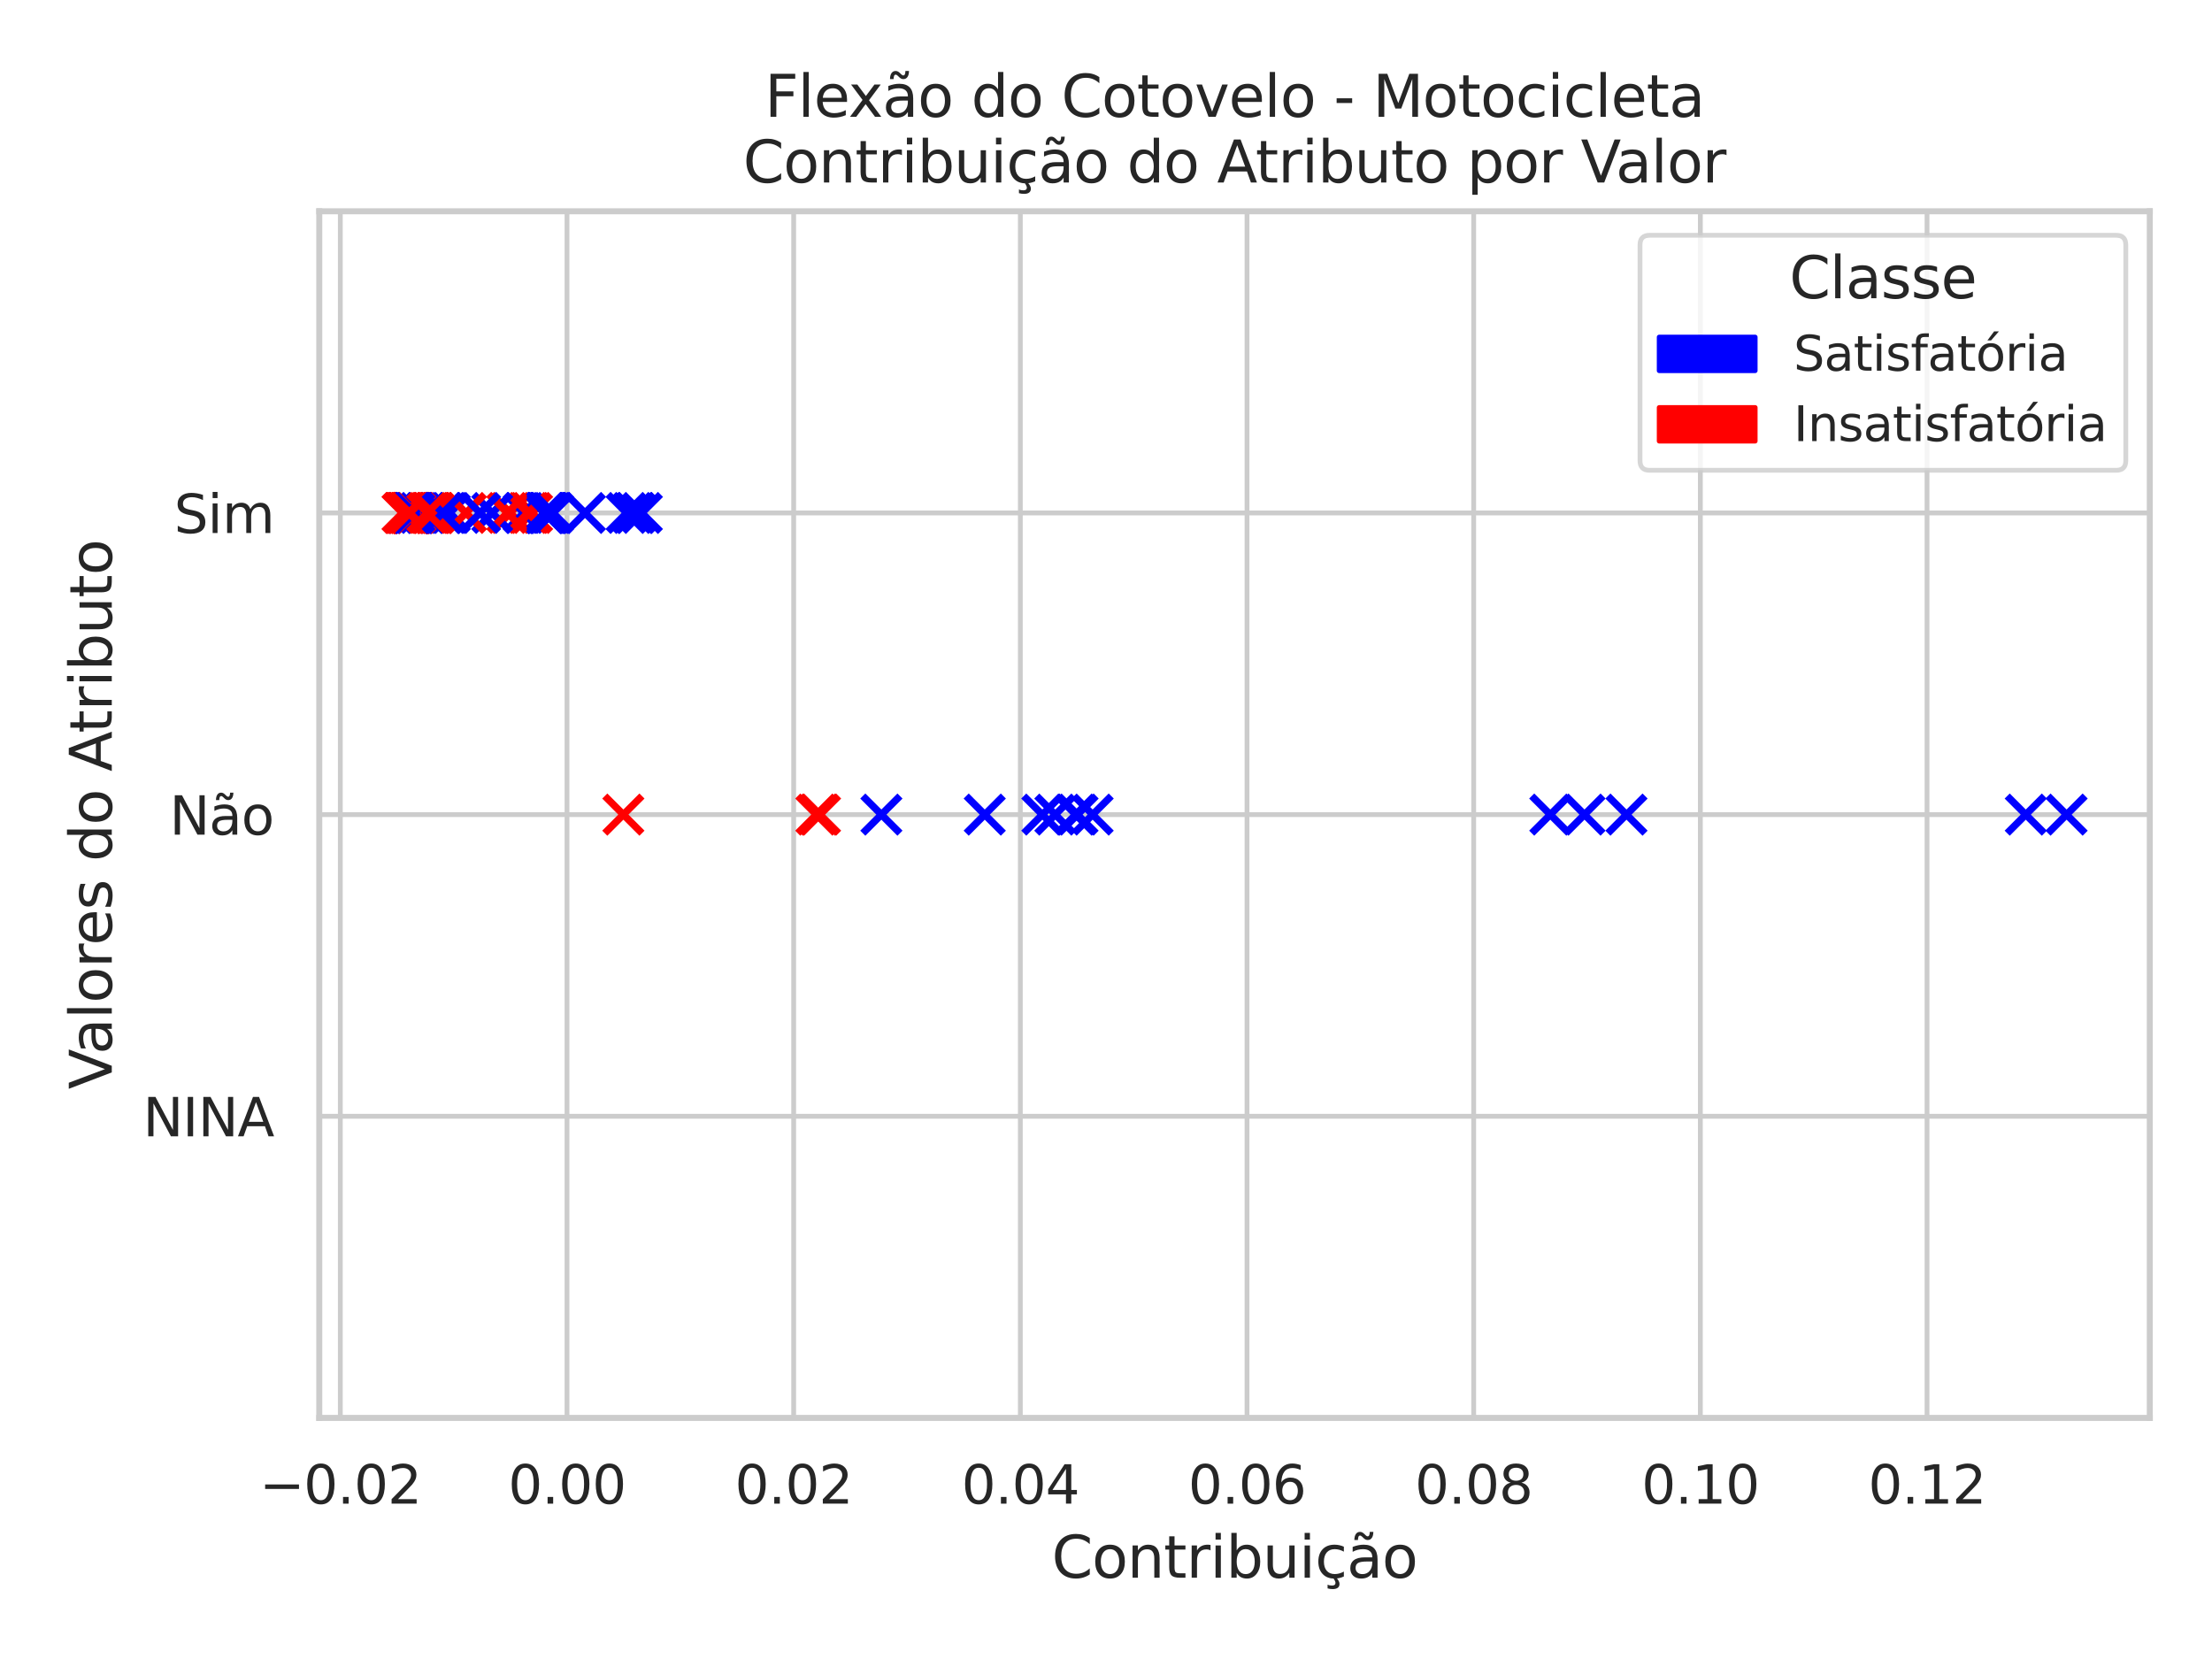 <?xml version="1.0" encoding="utf-8" standalone="no"?>
<!DOCTYPE svg PUBLIC "-//W3C//DTD SVG 1.1//EN"
  "http://www.w3.org/Graphics/SVG/1.1/DTD/svg11.dtd">
<svg xmlns:xlink="http://www.w3.org/1999/xlink" width="460.8pt" height="345.6pt" viewBox="0 0 460.8 345.6" xmlns="http://www.w3.org/2000/svg" version="1.1">
 <defs>
  <style type="text/css">*{stroke-linejoin: round; stroke-linecap: butt}</style>
 </defs>
 <g id="figure_1">
  <g id="patch_1">
   <path d="M 0 345.6 
L 460.8 345.6 
L 460.8 0 
L 0 0 
z
" style="fill: #ffffff"/>
  </g>
  <g id="axes_1">
   <g id="patch_2">
    <path d="M 66.51 295.38 
L 447.84 295.38 
L 447.84 44.016 
L 66.51 44.016 
z
" style="fill: #ffffff"/>
   </g>
   <g id="matplotlib.axis_1">
    <g id="xtick_1">
     <g id="line2d_1">
      <path d="M 70.896 295.38 
L 70.896 44.016 
" clip-path="url(#paa9debf008)" style="fill: none; stroke: #cccccc; stroke-linecap: round"/>
     </g>
     <g id="text_1">
      <!-- −0.02 -->
      <g style="fill: #262626" transform="translate(54.041 313.238)scale(0.11 -0.11)">
       <defs>
        <path id="DejaVuSans-2212" d="M 678 2272 
L 4684 2272 
L 4684 1741 
L 678 1741 
L 678 2272 
z
" transform="scale(0.016)"/>
        <path id="DejaVuSans-30" d="M 2034 4250 
Q 1547 4250 1301 3770 
Q 1056 3291 1056 2328 
Q 1056 1369 1301 889 
Q 1547 409 2034 409 
Q 2525 409 2770 889 
Q 3016 1369 3016 2328 
Q 3016 3291 2770 3770 
Q 2525 4250 2034 4250 
z
M 2034 4750 
Q 2819 4750 3233 4129 
Q 3647 3509 3647 2328 
Q 3647 1150 3233 529 
Q 2819 -91 2034 -91 
Q 1250 -91 836 529 
Q 422 1150 422 2328 
Q 422 3509 836 4129 
Q 1250 4750 2034 4750 
z
" transform="scale(0.016)"/>
        <path id="DejaVuSans-2e" d="M 684 794 
L 1344 794 
L 1344 0 
L 684 0 
L 684 794 
z
" transform="scale(0.016)"/>
        <path id="DejaVuSans-32" d="M 1228 531 
L 3431 531 
L 3431 0 
L 469 0 
L 469 531 
Q 828 903 1448 1529 
Q 2069 2156 2228 2338 
Q 2531 2678 2651 2914 
Q 2772 3150 2772 3378 
Q 2772 3750 2511 3984 
Q 2250 4219 1831 4219 
Q 1534 4219 1204 4116 
Q 875 4013 500 3803 
L 500 4441 
Q 881 4594 1212 4672 
Q 1544 4750 1819 4750 
Q 2544 4750 2975 4387 
Q 3406 4025 3406 3419 
Q 3406 3131 3298 2873 
Q 3191 2616 2906 2266 
Q 2828 2175 2409 1742 
Q 1991 1309 1228 531 
z
" transform="scale(0.016)"/>
       </defs>
       <use xlink:href="#DejaVuSans-2212"/>
       <use xlink:href="#DejaVuSans-30" x="83.789"/>
       <use xlink:href="#DejaVuSans-2e" x="147.412"/>
       <use xlink:href="#DejaVuSans-30" x="179.199"/>
       <use xlink:href="#DejaVuSans-32" x="242.822"/>
      </g>
     </g>
    </g>
    <g id="xtick_2">
     <g id="line2d_2">
      <path d="M 118.116 295.38 
L 118.116 44.016 
" clip-path="url(#paa9debf008)" style="fill: none; stroke: #cccccc; stroke-linecap: round"/>
     </g>
     <g id="text_2">
      <!-- 0.00 -->
      <g style="fill: #262626" transform="translate(105.87 313.238)scale(0.11 -0.11)">
       <use xlink:href="#DejaVuSans-30"/>
       <use xlink:href="#DejaVuSans-2e" x="63.623"/>
       <use xlink:href="#DejaVuSans-30" x="95.41"/>
       <use xlink:href="#DejaVuSans-30" x="159.033"/>
      </g>
     </g>
    </g>
    <g id="xtick_3">
     <g id="line2d_3">
      <path d="M 165.335 295.38 
L 165.335 44.016 
" clip-path="url(#paa9debf008)" style="fill: none; stroke: #cccccc; stroke-linecap: round"/>
     </g>
     <g id="text_3">
      <!-- 0.02 -->
      <g style="fill: #262626" transform="translate(153.089 313.238)scale(0.11 -0.11)">
       <use xlink:href="#DejaVuSans-30"/>
       <use xlink:href="#DejaVuSans-2e" x="63.623"/>
       <use xlink:href="#DejaVuSans-30" x="95.41"/>
       <use xlink:href="#DejaVuSans-32" x="159.033"/>
      </g>
     </g>
    </g>
    <g id="xtick_4">
     <g id="line2d_4">
      <path d="M 212.555 295.38 
L 212.555 44.016 
" clip-path="url(#paa9debf008)" style="fill: none; stroke: #cccccc; stroke-linecap: round"/>
     </g>
     <g id="text_4">
      <!-- 0.04 -->
      <g style="fill: #262626" transform="translate(200.309 313.238)scale(0.11 -0.11)">
       <defs>
        <path id="DejaVuSans-34" d="M 2419 4116 
L 825 1625 
L 2419 1625 
L 2419 4116 
z
M 2253 4666 
L 3047 4666 
L 3047 1625 
L 3713 1625 
L 3713 1100 
L 3047 1100 
L 3047 0 
L 2419 0 
L 2419 1100 
L 313 1100 
L 313 1709 
L 2253 4666 
z
" transform="scale(0.016)"/>
       </defs>
       <use xlink:href="#DejaVuSans-30"/>
       <use xlink:href="#DejaVuSans-2e" x="63.623"/>
       <use xlink:href="#DejaVuSans-30" x="95.41"/>
       <use xlink:href="#DejaVuSans-34" x="159.033"/>
      </g>
     </g>
    </g>
    <g id="xtick_5">
     <g id="line2d_5">
      <path d="M 259.775 295.38 
L 259.775 44.016 
" clip-path="url(#paa9debf008)" style="fill: none; stroke: #cccccc; stroke-linecap: round"/>
     </g>
     <g id="text_5">
      <!-- 0.06 -->
      <g style="fill: #262626" transform="translate(247.529 313.238)scale(0.11 -0.11)">
       <defs>
        <path id="DejaVuSans-36" d="M 2113 2584 
Q 1688 2584 1439 2293 
Q 1191 2003 1191 1497 
Q 1191 994 1439 701 
Q 1688 409 2113 409 
Q 2538 409 2786 701 
Q 3034 994 3034 1497 
Q 3034 2003 2786 2293 
Q 2538 2584 2113 2584 
z
M 3366 4563 
L 3366 3988 
Q 3128 4100 2886 4159 
Q 2644 4219 2406 4219 
Q 1781 4219 1451 3797 
Q 1122 3375 1075 2522 
Q 1259 2794 1537 2939 
Q 1816 3084 2150 3084 
Q 2853 3084 3261 2657 
Q 3669 2231 3669 1497 
Q 3669 778 3244 343 
Q 2819 -91 2113 -91 
Q 1303 -91 875 529 
Q 447 1150 447 2328 
Q 447 3434 972 4092 
Q 1497 4750 2381 4750 
Q 2619 4750 2861 4703 
Q 3103 4656 3366 4563 
z
" transform="scale(0.016)"/>
       </defs>
       <use xlink:href="#DejaVuSans-30"/>
       <use xlink:href="#DejaVuSans-2e" x="63.623"/>
       <use xlink:href="#DejaVuSans-30" x="95.41"/>
       <use xlink:href="#DejaVuSans-36" x="159.033"/>
      </g>
     </g>
    </g>
    <g id="xtick_6">
     <g id="line2d_6">
      <path d="M 306.995 295.38 
L 306.995 44.016 
" clip-path="url(#paa9debf008)" style="fill: none; stroke: #cccccc; stroke-linecap: round"/>
     </g>
     <g id="text_6">
      <!-- 0.08 -->
      <g style="fill: #262626" transform="translate(294.749 313.238)scale(0.11 -0.11)">
       <defs>
        <path id="DejaVuSans-38" d="M 2034 2216 
Q 1584 2216 1326 1975 
Q 1069 1734 1069 1313 
Q 1069 891 1326 650 
Q 1584 409 2034 409 
Q 2484 409 2743 651 
Q 3003 894 3003 1313 
Q 3003 1734 2745 1975 
Q 2488 2216 2034 2216 
z
M 1403 2484 
Q 997 2584 770 2862 
Q 544 3141 544 3541 
Q 544 4100 942 4425 
Q 1341 4750 2034 4750 
Q 2731 4750 3128 4425 
Q 3525 4100 3525 3541 
Q 3525 3141 3298 2862 
Q 3072 2584 2669 2484 
Q 3125 2378 3379 2068 
Q 3634 1759 3634 1313 
Q 3634 634 3220 271 
Q 2806 -91 2034 -91 
Q 1263 -91 848 271 
Q 434 634 434 1313 
Q 434 1759 690 2068 
Q 947 2378 1403 2484 
z
M 1172 3481 
Q 1172 3119 1398 2916 
Q 1625 2713 2034 2713 
Q 2441 2713 2670 2916 
Q 2900 3119 2900 3481 
Q 2900 3844 2670 4047 
Q 2441 4250 2034 4250 
Q 1625 4250 1398 4047 
Q 1172 3844 1172 3481 
z
" transform="scale(0.016)"/>
       </defs>
       <use xlink:href="#DejaVuSans-30"/>
       <use xlink:href="#DejaVuSans-2e" x="63.623"/>
       <use xlink:href="#DejaVuSans-30" x="95.41"/>
       <use xlink:href="#DejaVuSans-38" x="159.033"/>
      </g>
     </g>
    </g>
    <g id="xtick_7">
     <g id="line2d_7">
      <path d="M 354.215 295.38 
L 354.215 44.016 
" clip-path="url(#paa9debf008)" style="fill: none; stroke: #cccccc; stroke-linecap: round"/>
     </g>
     <g id="text_7">
      <!-- 0.10 -->
      <g style="fill: #262626" transform="translate(341.969 313.238)scale(0.11 -0.11)">
       <defs>
        <path id="DejaVuSans-31" d="M 794 531 
L 1825 531 
L 1825 4091 
L 703 3866 
L 703 4441 
L 1819 4666 
L 2450 4666 
L 2450 531 
L 3481 531 
L 3481 0 
L 794 0 
L 794 531 
z
" transform="scale(0.016)"/>
       </defs>
       <use xlink:href="#DejaVuSans-30"/>
       <use xlink:href="#DejaVuSans-2e" x="63.623"/>
       <use xlink:href="#DejaVuSans-31" x="95.41"/>
       <use xlink:href="#DejaVuSans-30" x="159.033"/>
      </g>
     </g>
    </g>
    <g id="xtick_8">
     <g id="line2d_8">
      <path d="M 401.434 295.38 
L 401.434 44.016 
" clip-path="url(#paa9debf008)" style="fill: none; stroke: #cccccc; stroke-linecap: round"/>
     </g>
     <g id="text_8">
      <!-- 0.12 -->
      <g style="fill: #262626" transform="translate(389.188 313.238)scale(0.11 -0.11)">
       <use xlink:href="#DejaVuSans-30"/>
       <use xlink:href="#DejaVuSans-2e" x="63.623"/>
       <use xlink:href="#DejaVuSans-31" x="95.41"/>
       <use xlink:href="#DejaVuSans-32" x="159.033"/>
      </g>
     </g>
    </g>
    <g id="text_9">
     <!-- Contribuição -->
     <g style="fill: #262626" transform="translate(219.1 328.667)scale(0.12 -0.12)">
      <defs>
       <path id="DejaVuSans-43" d="M 4122 4306 
L 4122 3641 
Q 3803 3938 3442 4084 
Q 3081 4231 2675 4231 
Q 1875 4231 1450 3742 
Q 1025 3253 1025 2328 
Q 1025 1406 1450 917 
Q 1875 428 2675 428 
Q 3081 428 3442 575 
Q 3803 722 4122 1019 
L 4122 359 
Q 3791 134 3420 21 
Q 3050 -91 2638 -91 
Q 1578 -91 968 557 
Q 359 1206 359 2328 
Q 359 3453 968 4101 
Q 1578 4750 2638 4750 
Q 3056 4750 3426 4639 
Q 3797 4528 4122 4306 
z
" transform="scale(0.016)"/>
       <path id="DejaVuSans-6f" d="M 1959 3097 
Q 1497 3097 1228 2736 
Q 959 2375 959 1747 
Q 959 1119 1226 758 
Q 1494 397 1959 397 
Q 2419 397 2687 759 
Q 2956 1122 2956 1747 
Q 2956 2369 2687 2733 
Q 2419 3097 1959 3097 
z
M 1959 3584 
Q 2709 3584 3137 3096 
Q 3566 2609 3566 1747 
Q 3566 888 3137 398 
Q 2709 -91 1959 -91 
Q 1206 -91 779 398 
Q 353 888 353 1747 
Q 353 2609 779 3096 
Q 1206 3584 1959 3584 
z
" transform="scale(0.016)"/>
       <path id="DejaVuSans-6e" d="M 3513 2113 
L 3513 0 
L 2938 0 
L 2938 2094 
Q 2938 2591 2744 2837 
Q 2550 3084 2163 3084 
Q 1697 3084 1428 2787 
Q 1159 2491 1159 1978 
L 1159 0 
L 581 0 
L 581 3500 
L 1159 3500 
L 1159 2956 
Q 1366 3272 1645 3428 
Q 1925 3584 2291 3584 
Q 2894 3584 3203 3211 
Q 3513 2838 3513 2113 
z
" transform="scale(0.016)"/>
       <path id="DejaVuSans-74" d="M 1172 4494 
L 1172 3500 
L 2356 3500 
L 2356 3053 
L 1172 3053 
L 1172 1153 
Q 1172 725 1289 603 
Q 1406 481 1766 481 
L 2356 481 
L 2356 0 
L 1766 0 
Q 1100 0 847 248 
Q 594 497 594 1153 
L 594 3053 
L 172 3053 
L 172 3500 
L 594 3500 
L 594 4494 
L 1172 4494 
z
" transform="scale(0.016)"/>
       <path id="DejaVuSans-72" d="M 2631 2963 
Q 2534 3019 2420 3045 
Q 2306 3072 2169 3072 
Q 1681 3072 1420 2755 
Q 1159 2438 1159 1844 
L 1159 0 
L 581 0 
L 581 3500 
L 1159 3500 
L 1159 2956 
Q 1341 3275 1631 3429 
Q 1922 3584 2338 3584 
Q 2397 3584 2469 3576 
Q 2541 3569 2628 3553 
L 2631 2963 
z
" transform="scale(0.016)"/>
       <path id="DejaVuSans-69" d="M 603 3500 
L 1178 3500 
L 1178 0 
L 603 0 
L 603 3500 
z
M 603 4863 
L 1178 4863 
L 1178 4134 
L 603 4134 
L 603 4863 
z
" transform="scale(0.016)"/>
       <path id="DejaVuSans-62" d="M 3116 1747 
Q 3116 2381 2855 2742 
Q 2594 3103 2138 3103 
Q 1681 3103 1420 2742 
Q 1159 2381 1159 1747 
Q 1159 1113 1420 752 
Q 1681 391 2138 391 
Q 2594 391 2855 752 
Q 3116 1113 3116 1747 
z
M 1159 2969 
Q 1341 3281 1617 3432 
Q 1894 3584 2278 3584 
Q 2916 3584 3314 3078 
Q 3713 2572 3713 1747 
Q 3713 922 3314 415 
Q 2916 -91 2278 -91 
Q 1894 -91 1617 61 
Q 1341 213 1159 525 
L 1159 0 
L 581 0 
L 581 4863 
L 1159 4863 
L 1159 2969 
z
" transform="scale(0.016)"/>
       <path id="DejaVuSans-75" d="M 544 1381 
L 544 3500 
L 1119 3500 
L 1119 1403 
Q 1119 906 1312 657 
Q 1506 409 1894 409 
Q 2359 409 2629 706 
Q 2900 1003 2900 1516 
L 2900 3500 
L 3475 3500 
L 3475 0 
L 2900 0 
L 2900 538 
Q 2691 219 2414 64 
Q 2138 -91 1772 -91 
Q 1169 -91 856 284 
Q 544 659 544 1381 
z
M 1991 3584 
L 1991 3584 
z
" transform="scale(0.016)"/>
       <path id="DejaVuSans-e7" d="M 3122 3366 
L 3122 2828 
Q 2878 2963 2633 3030 
Q 2388 3097 2138 3097 
Q 1578 3097 1268 2742 
Q 959 2388 959 1747 
Q 959 1106 1268 751 
Q 1578 397 2138 397 
Q 2388 397 2633 464 
Q 2878 531 3122 666 
L 3122 134 
Q 2881 22 2623 -34 
Q 2366 -91 2075 -91 
Q 1284 -91 818 406 
Q 353 903 353 1747 
Q 353 2603 823 3093 
Q 1294 3584 2113 3584 
Q 2378 3584 2631 3529 
Q 2884 3475 3122 3366 
z
M 2311 0 
Q 2482 -194 2566 -358 
Q 2651 -522 2651 -672 
Q 2651 -950 2463 -1092 
Q 2276 -1234 1907 -1234 
Q 1764 -1234 1628 -1215 
Q 1492 -1197 1357 -1159 
L 1357 -750 
Q 1464 -803 1579 -826 
Q 1695 -850 1842 -850 
Q 2026 -850 2120 -775 
Q 2214 -700 2214 -556 
Q 2214 -463 2146 -327 
Q 2079 -191 1939 0 
L 2311 0 
z
" transform="scale(0.016)"/>
       <path id="DejaVuSans-e3" d="M 2194 1759 
Q 1497 1759 1228 1600 
Q 959 1441 959 1056 
Q 959 750 1161 570 
Q 1363 391 1709 391 
Q 2188 391 2477 730 
Q 2766 1069 2766 1631 
L 2766 1759 
L 2194 1759 
z
M 3341 1997 
L 3341 0 
L 2766 0 
L 2766 531 
Q 2569 213 2275 61 
Q 1981 -91 1556 -91 
Q 1019 -91 701 211 
Q 384 513 384 1019 
Q 384 1609 779 1909 
Q 1175 2209 1959 2209 
L 2766 2209 
L 2766 2266 
Q 2766 2663 2505 2880 
Q 2244 3097 1772 3097 
Q 1472 3097 1187 3025 
Q 903 2953 641 2809 
L 641 3341 
Q 956 3463 1253 3523 
Q 1550 3584 1831 3584 
Q 2591 3584 2966 3190 
Q 3341 2797 3341 1997 
z
M 1844 4281 
L 1665 4453 
Q 1597 4516 1545 4545 
Q 1494 4575 1453 4575 
Q 1334 4575 1278 4461 
Q 1222 4347 1215 4091 
L 825 4091 
Q 831 4513 990 4742 
Q 1150 4972 1434 4972 
Q 1553 4972 1653 4928 
Q 1753 4884 1869 4781 
L 2047 4609 
Q 2115 4547 2167 4517 
Q 2219 4488 2259 4488 
Q 2378 4488 2434 4602 
Q 2490 4716 2497 4972 
L 2887 4972 
Q 2881 4550 2721 4320 
Q 2562 4091 2278 4091 
Q 2159 4091 2059 4134 
Q 1959 4178 1844 4281 
z
" transform="scale(0.016)"/>
      </defs>
      <use xlink:href="#DejaVuSans-43"/>
      <use xlink:href="#DejaVuSans-6f" x="69.824"/>
      <use xlink:href="#DejaVuSans-6e" x="131.006"/>
      <use xlink:href="#DejaVuSans-74" x="194.385"/>
      <use xlink:href="#DejaVuSans-72" x="233.594"/>
      <use xlink:href="#DejaVuSans-69" x="274.707"/>
      <use xlink:href="#DejaVuSans-62" x="302.49"/>
      <use xlink:href="#DejaVuSans-75" x="365.967"/>
      <use xlink:href="#DejaVuSans-69" x="429.346"/>
      <use xlink:href="#DejaVuSans-e7" x="457.129"/>
      <use xlink:href="#DejaVuSans-e3" x="512.109"/>
      <use xlink:href="#DejaVuSans-6f" x="573.389"/>
     </g>
    </g>
   </g>
   <g id="matplotlib.axis_2">
    <g id="ytick_1">
     <g id="line2d_9">
      <path d="M 66.51 295.38 
L 447.84 295.38 
" clip-path="url(#paa9debf008)" style="fill: none; stroke: #cccccc; stroke-linecap: round"/>
     </g>
    </g>
    <g id="ytick_2">
     <g id="line2d_10">
      <path d="M 66.51 232.539 
L 447.84 232.539 
" clip-path="url(#paa9debf008)" style="fill: none; stroke: #cccccc; stroke-linecap: round"/>
     </g>
     <g id="text_10">
      <!-- NINA -->
      <g style="fill: #262626" transform="translate(29.782 236.718)scale(0.11 -0.11)">
       <defs>
        <path id="DejaVuSans-4e" d="M 628 4666 
L 1478 4666 
L 3547 763 
L 3547 4666 
L 4159 4666 
L 4159 0 
L 3309 0 
L 1241 3903 
L 1241 0 
L 628 0 
L 628 4666 
z
" transform="scale(0.016)"/>
        <path id="DejaVuSans-49" d="M 628 4666 
L 1259 4666 
L 1259 0 
L 628 0 
L 628 4666 
z
" transform="scale(0.016)"/>
        <path id="DejaVuSans-41" d="M 2188 4044 
L 1331 1722 
L 3047 1722 
L 2188 4044 
z
M 1831 4666 
L 2547 4666 
L 4325 0 
L 3669 0 
L 3244 1197 
L 1141 1197 
L 716 0 
L 50 0 
L 1831 4666 
z
" transform="scale(0.016)"/>
       </defs>
       <use xlink:href="#DejaVuSans-4e"/>
       <use xlink:href="#DejaVuSans-49" x="74.805"/>
       <use xlink:href="#DejaVuSans-4e" x="104.297"/>
       <use xlink:href="#DejaVuSans-41" x="179.102"/>
      </g>
     </g>
    </g>
    <g id="ytick_3">
     <g id="line2d_11">
      <path d="M 66.51 169.698 
L 447.84 169.698 
" clip-path="url(#paa9debf008)" style="fill: none; stroke: #cccccc; stroke-linecap: round"/>
     </g>
     <g id="text_11">
      <!-- Não -->
      <g style="fill: #262626" transform="translate(35.309 173.877)scale(0.11 -0.11)">
       <use xlink:href="#DejaVuSans-4e"/>
       <use xlink:href="#DejaVuSans-e3" x="74.805"/>
       <use xlink:href="#DejaVuSans-6f" x="136.084"/>
      </g>
     </g>
    </g>
    <g id="ytick_4">
     <g id="line2d_12">
      <path d="M 66.51 106.857 
L 447.84 106.857 
" clip-path="url(#paa9debf008)" style="fill: none; stroke: #cccccc; stroke-linecap: round"/>
     </g>
     <g id="text_12">
      <!-- Sim -->
      <g style="fill: #262626" transform="translate(36.256 111.036)scale(0.11 -0.11)">
       <defs>
        <path id="DejaVuSans-53" d="M 3425 4513 
L 3425 3897 
Q 3066 4069 2747 4153 
Q 2428 4238 2131 4238 
Q 1616 4238 1336 4038 
Q 1056 3838 1056 3469 
Q 1056 3159 1242 3001 
Q 1428 2844 1947 2747 
L 2328 2669 
Q 3034 2534 3370 2195 
Q 3706 1856 3706 1288 
Q 3706 609 3251 259 
Q 2797 -91 1919 -91 
Q 1588 -91 1214 -16 
Q 841 59 441 206 
L 441 856 
Q 825 641 1194 531 
Q 1563 422 1919 422 
Q 2459 422 2753 634 
Q 3047 847 3047 1241 
Q 3047 1584 2836 1778 
Q 2625 1972 2144 2069 
L 1759 2144 
Q 1053 2284 737 2584 
Q 422 2884 422 3419 
Q 422 4038 858 4394 
Q 1294 4750 2059 4750 
Q 2388 4750 2728 4690 
Q 3069 4631 3425 4513 
z
" transform="scale(0.016)"/>
        <path id="DejaVuSans-6d" d="M 3328 2828 
Q 3544 3216 3844 3400 
Q 4144 3584 4550 3584 
Q 5097 3584 5394 3201 
Q 5691 2819 5691 2113 
L 5691 0 
L 5113 0 
L 5113 2094 
Q 5113 2597 4934 2840 
Q 4756 3084 4391 3084 
Q 3944 3084 3684 2787 
Q 3425 2491 3425 1978 
L 3425 0 
L 2847 0 
L 2847 2094 
Q 2847 2600 2669 2842 
Q 2491 3084 2119 3084 
Q 1678 3084 1418 2786 
Q 1159 2488 1159 1978 
L 1159 0 
L 581 0 
L 581 3500 
L 1159 3500 
L 1159 2956 
Q 1356 3278 1631 3431 
Q 1906 3584 2284 3584 
Q 2666 3584 2933 3390 
Q 3200 3197 3328 2828 
z
" transform="scale(0.016)"/>
       </defs>
       <use xlink:href="#DejaVuSans-53"/>
       <use xlink:href="#DejaVuSans-69" x="63.477"/>
       <use xlink:href="#DejaVuSans-6d" x="91.26"/>
      </g>
     </g>
    </g>
    <g id="ytick_5">
     <g id="line2d_13">
      <path d="M 66.51 44.016 
L 447.84 44.016 
" clip-path="url(#paa9debf008)" style="fill: none; stroke: #cccccc; stroke-linecap: round"/>
     </g>
    </g>
    <g id="text_13">
     <!-- Valores do Atributo -->
     <g style="fill: #262626" transform="translate(23.286 226.916)rotate(-90)scale(0.12 -0.12)">
      <defs>
       <path id="DejaVuSans-56" d="M 1831 0 
L 50 4666 
L 709 4666 
L 2188 738 
L 3669 4666 
L 4325 4666 
L 2547 0 
L 1831 0 
z
" transform="scale(0.016)"/>
       <path id="DejaVuSans-61" d="M 2194 1759 
Q 1497 1759 1228 1600 
Q 959 1441 959 1056 
Q 959 750 1161 570 
Q 1363 391 1709 391 
Q 2188 391 2477 730 
Q 2766 1069 2766 1631 
L 2766 1759 
L 2194 1759 
z
M 3341 1997 
L 3341 0 
L 2766 0 
L 2766 531 
Q 2569 213 2275 61 
Q 1981 -91 1556 -91 
Q 1019 -91 701 211 
Q 384 513 384 1019 
Q 384 1609 779 1909 
Q 1175 2209 1959 2209 
L 2766 2209 
L 2766 2266 
Q 2766 2663 2505 2880 
Q 2244 3097 1772 3097 
Q 1472 3097 1187 3025 
Q 903 2953 641 2809 
L 641 3341 
Q 956 3463 1253 3523 
Q 1550 3584 1831 3584 
Q 2591 3584 2966 3190 
Q 3341 2797 3341 1997 
z
" transform="scale(0.016)"/>
       <path id="DejaVuSans-6c" d="M 603 4863 
L 1178 4863 
L 1178 0 
L 603 0 
L 603 4863 
z
" transform="scale(0.016)"/>
       <path id="DejaVuSans-65" d="M 3597 1894 
L 3597 1613 
L 953 1613 
Q 991 1019 1311 708 
Q 1631 397 2203 397 
Q 2534 397 2845 478 
Q 3156 559 3463 722 
L 3463 178 
Q 3153 47 2828 -22 
Q 2503 -91 2169 -91 
Q 1331 -91 842 396 
Q 353 884 353 1716 
Q 353 2575 817 3079 
Q 1281 3584 2069 3584 
Q 2775 3584 3186 3129 
Q 3597 2675 3597 1894 
z
M 3022 2063 
Q 3016 2534 2758 2815 
Q 2500 3097 2075 3097 
Q 1594 3097 1305 2825 
Q 1016 2553 972 2059 
L 3022 2063 
z
" transform="scale(0.016)"/>
       <path id="DejaVuSans-73" d="M 2834 3397 
L 2834 2853 
Q 2591 2978 2328 3040 
Q 2066 3103 1784 3103 
Q 1356 3103 1142 2972 
Q 928 2841 928 2578 
Q 928 2378 1081 2264 
Q 1234 2150 1697 2047 
L 1894 2003 
Q 2506 1872 2764 1633 
Q 3022 1394 3022 966 
Q 3022 478 2636 193 
Q 2250 -91 1575 -91 
Q 1294 -91 989 -36 
Q 684 19 347 128 
L 347 722 
Q 666 556 975 473 
Q 1284 391 1588 391 
Q 1994 391 2212 530 
Q 2431 669 2431 922 
Q 2431 1156 2273 1281 
Q 2116 1406 1581 1522 
L 1381 1569 
Q 847 1681 609 1914 
Q 372 2147 372 2553 
Q 372 3047 722 3315 
Q 1072 3584 1716 3584 
Q 2034 3584 2315 3537 
Q 2597 3491 2834 3397 
z
" transform="scale(0.016)"/>
       <path id="DejaVuSans-20" transform="scale(0.016)"/>
       <path id="DejaVuSans-64" d="M 2906 2969 
L 2906 4863 
L 3481 4863 
L 3481 0 
L 2906 0 
L 2906 525 
Q 2725 213 2448 61 
Q 2172 -91 1784 -91 
Q 1150 -91 751 415 
Q 353 922 353 1747 
Q 353 2572 751 3078 
Q 1150 3584 1784 3584 
Q 2172 3584 2448 3432 
Q 2725 3281 2906 2969 
z
M 947 1747 
Q 947 1113 1208 752 
Q 1469 391 1925 391 
Q 2381 391 2643 752 
Q 2906 1113 2906 1747 
Q 2906 2381 2643 2742 
Q 2381 3103 1925 3103 
Q 1469 3103 1208 2742 
Q 947 2381 947 1747 
z
" transform="scale(0.016)"/>
      </defs>
      <use xlink:href="#DejaVuSans-56"/>
      <use xlink:href="#DejaVuSans-61" x="60.658"/>
      <use xlink:href="#DejaVuSans-6c" x="121.938"/>
      <use xlink:href="#DejaVuSans-6f" x="149.721"/>
      <use xlink:href="#DejaVuSans-72" x="210.902"/>
      <use xlink:href="#DejaVuSans-65" x="249.766"/>
      <use xlink:href="#DejaVuSans-73" x="311.289"/>
      <use xlink:href="#DejaVuSans-20" x="363.389"/>
      <use xlink:href="#DejaVuSans-64" x="395.176"/>
      <use xlink:href="#DejaVuSans-6f" x="458.652"/>
      <use xlink:href="#DejaVuSans-20" x="519.834"/>
      <use xlink:href="#DejaVuSans-41" x="551.621"/>
      <use xlink:href="#DejaVuSans-74" x="618.279"/>
      <use xlink:href="#DejaVuSans-72" x="657.488"/>
      <use xlink:href="#DejaVuSans-69" x="698.602"/>
      <use xlink:href="#DejaVuSans-62" x="726.385"/>
      <use xlink:href="#DejaVuSans-75" x="789.861"/>
      <use xlink:href="#DejaVuSans-74" x="853.24"/>
      <use xlink:href="#DejaVuSans-6f" x="892.449"/>
     </g>
    </g>
   </g>
   <g id="PathCollection_1">
    <path d="M 88.191 110.73 
L 95.937 102.984 
M 88.191 102.984 
L 95.937 110.73 
" clip-path="url(#paa9debf008)" style="fill: #0000ff; stroke: #0000ff; stroke-width: 1.5"/>
    <path d="M 82.15 110.73 
L 89.895 102.984 
M 82.15 102.984 
L 89.895 110.73 
" clip-path="url(#paa9debf008)" style="fill: #ff0000; stroke: #ff0000; stroke-width: 1.5"/>
    <path d="M 106.975 110.73 
L 114.721 102.984 
M 106.975 102.984 
L 114.721 110.73 
" clip-path="url(#paa9debf008)" style="fill: #ff0000; stroke: #ff0000; stroke-width: 1.5"/>
    <path d="M 89.838 110.73 
L 97.584 102.984 
M 89.838 102.984 
L 97.584 110.73 
" clip-path="url(#paa9debf008)" style="fill: #0000ff; stroke: #0000ff; stroke-width: 1.5"/>
    <path d="M 109.666 110.73 
L 117.412 102.984 
M 109.666 102.984 
L 117.412 110.73 
" clip-path="url(#paa9debf008)" style="fill: #0000ff; stroke: #0000ff; stroke-width: 1.5"/>
    <path d="M 109.524 110.73 
L 117.27 102.984 
M 109.524 102.984 
L 117.27 110.73 
" clip-path="url(#paa9debf008)" style="fill: #0000ff; stroke: #0000ff; stroke-width: 1.5"/>
    <path d="M 166.958 173.571 
L 174.704 165.825 
M 166.958 165.825 
L 174.704 173.571 
" clip-path="url(#paa9debf008)" style="fill: #ff0000; stroke: #ff0000; stroke-width: 1.5"/>
    <path d="M 102.434 110.73 
L 110.18 102.984 
M 102.434 102.984 
L 110.18 110.73 
" clip-path="url(#paa9debf008)" style="fill: #ff0000; stroke: #ff0000; stroke-width: 1.5"/>
    <path d="M 81.902 110.73 
L 89.648 102.984 
M 81.902 102.984 
L 89.648 110.73 
" clip-path="url(#paa9debf008)" style="fill: #ff0000; stroke: #ff0000; stroke-width: 1.5"/>
    <path d="M 319.083 173.571 
L 326.829 165.825 
M 319.083 165.825 
L 326.829 173.571 
" clip-path="url(#paa9debf008)" style="fill: #0000ff; stroke: #0000ff; stroke-width: 1.5"/>
    <path d="M 126.664 110.73 
L 134.41 102.984 
M 126.664 102.984 
L 134.41 110.73 
" clip-path="url(#paa9debf008)" style="fill: #0000ff; stroke: #0000ff; stroke-width: 1.5"/>
    <path d="M 85.569 110.73 
L 93.315 102.984 
M 85.569 102.984 
L 93.315 110.73 
" clip-path="url(#paa9debf008)" style="fill: #ff0000; stroke: #ff0000; stroke-width: 1.5"/>
    <path d="M 81.634 110.73 
L 89.38 102.984 
M 81.634 102.984 
L 89.38 110.73 
" clip-path="url(#paa9debf008)" style="fill: #ff0000; stroke: #ff0000; stroke-width: 1.5"/>
    <path d="M 128.514 110.73 
L 136.26 102.984 
M 128.514 102.984 
L 136.26 110.73 
" clip-path="url(#paa9debf008)" style="fill: #0000ff; stroke: #0000ff; stroke-width: 1.5"/>
    <path d="M 80.589 110.73 
L 88.335 102.984 
M 80.589 102.984 
L 88.335 110.73 
" clip-path="url(#paa9debf008)" style="fill: #ff0000; stroke: #ff0000; stroke-width: 1.5"/>
    <path d="M 125.985 173.571 
L 133.731 165.825 
M 125.985 165.825 
L 133.731 173.571 
" clip-path="url(#paa9debf008)" style="fill: #ff0000; stroke: #ff0000; stroke-width: 1.5"/>
    <path d="M 80.737 110.73 
L 88.483 102.984 
M 80.737 102.984 
L 88.483 110.73 
" clip-path="url(#paa9debf008)" style="fill: #0000ff; stroke: #0000ff; stroke-width: 1.5"/>
    <path d="M 110.436 110.73 
L 118.182 102.984 
M 110.436 102.984 
L 118.182 110.73 
" clip-path="url(#paa9debf008)" style="fill: #0000ff; stroke: #0000ff; stroke-width: 1.5"/>
    <path d="M 79.97 110.73 
L 87.716 102.984 
M 79.97 102.984 
L 87.716 110.73 
" clip-path="url(#paa9debf008)" style="fill: #ff0000; stroke: #ff0000; stroke-width: 1.5"/>
    <path d="M 110.373 110.73 
L 118.119 102.984 
M 110.373 102.984 
L 118.119 110.73 
" clip-path="url(#paa9debf008)" style="fill: #0000ff; stroke: #0000ff; stroke-width: 1.5"/>
    <path d="M 84.787 110.73 
L 92.533 102.984 
M 84.787 102.984 
L 92.533 110.73 
" clip-path="url(#paa9debf008)" style="fill: #0000ff; stroke: #0000ff; stroke-width: 1.5"/>
    <path d="M 110.157 110.73 
L 117.903 102.984 
M 110.157 102.984 
L 117.903 110.73 
" clip-path="url(#paa9debf008)" style="fill: #0000ff; stroke: #0000ff; stroke-width: 1.5"/>
    <path d="M 81.617 110.73 
L 89.363 102.984 
M 81.617 102.984 
L 89.363 110.73 
" clip-path="url(#paa9debf008)" style="fill: #ff0000; stroke: #ff0000; stroke-width: 1.5"/>
    <path d="M 80.117 110.73 
L 87.863 102.984 
M 80.117 102.984 
L 87.863 110.73 
" clip-path="url(#paa9debf008)" style="fill: #ff0000; stroke: #ff0000; stroke-width: 1.5"/>
    <path d="M 80.336 110.73 
L 88.082 102.984 
M 80.336 102.984 
L 88.082 110.73 
" clip-path="url(#paa9debf008)" style="fill: #ff0000; stroke: #ff0000; stroke-width: 1.5"/>
    <path d="M 179.736 173.571 
L 187.482 165.825 
M 179.736 165.825 
L 187.482 173.571 
" clip-path="url(#paa9debf008)" style="fill: #0000ff; stroke: #0000ff; stroke-width: 1.5"/>
    <path d="M 83.522 110.73 
L 91.268 102.984 
M 83.522 102.984 
L 91.268 110.73 
" clip-path="url(#paa9debf008)" style="fill: #0000ff; stroke: #0000ff; stroke-width: 1.5"/>
    <path d="M 105.217 110.73 
L 112.963 102.984 
M 105.217 102.984 
L 112.963 110.73 
" clip-path="url(#paa9debf008)" style="fill: #0000ff; stroke: #0000ff; stroke-width: 1.5"/>
    <path d="M 106.057 110.73 
L 113.803 102.984 
M 106.057 102.984 
L 113.803 110.73 
" clip-path="url(#paa9debf008)" style="fill: #ff0000; stroke: #ff0000; stroke-width: 1.5"/>
    <path d="M 166.725 173.571 
L 174.471 165.825 
M 166.725 165.825 
L 174.471 173.571 
" clip-path="url(#paa9debf008)" style="fill: #ff0000; stroke: #ff0000; stroke-width: 1.5"/>
    <path d="M 106.46 110.73 
L 114.206 102.984 
M 106.46 102.984 
L 114.206 110.73 
" clip-path="url(#paa9debf008)" style="fill: #ff0000; stroke: #ff0000; stroke-width: 1.5"/>
    <path d="M 109.653 110.73 
L 117.399 102.984 
M 109.653 102.984 
L 117.399 110.73 
" clip-path="url(#paa9debf008)" style="fill: #0000ff; stroke: #0000ff; stroke-width: 1.5"/>
    <path d="M 326.205 173.571 
L 333.951 165.825 
M 326.205 165.825 
L 333.951 173.571 
" clip-path="url(#paa9debf008)" style="fill: #0000ff; stroke: #0000ff; stroke-width: 1.5"/>
    <path d="M 81.844 110.73 
L 89.59 102.984 
M 81.844 102.984 
L 89.59 110.73 
" clip-path="url(#paa9debf008)" style="fill: #ff0000; stroke: #ff0000; stroke-width: 1.5"/>
    <path d="M 166.184 173.571 
L 173.93 165.825 
M 166.184 165.825 
L 173.93 173.571 
" clip-path="url(#paa9debf008)" style="fill: #ff0000; stroke: #ff0000; stroke-width: 1.5"/>
    <path d="M 81.178 110.73 
L 88.924 102.984 
M 81.178 102.984 
L 88.924 110.73 
" clip-path="url(#paa9debf008)" style="fill: #ff0000; stroke: #ff0000; stroke-width: 1.5"/>
    <path d="M 81.902 110.73 
L 89.648 102.984 
M 81.902 102.984 
L 89.648 110.73 
" clip-path="url(#paa9debf008)" style="fill: #ff0000; stroke: #ff0000; stroke-width: 1.5"/>
    <path d="M 128.399 110.73 
L 136.145 102.984 
M 128.399 102.984 
L 136.145 110.73 
" clip-path="url(#paa9debf008)" style="fill: #0000ff; stroke: #0000ff; stroke-width: 1.5"/>
    <path d="M 82.608 110.73 
L 90.354 102.984 
M 82.608 102.984 
L 90.354 110.73 
" clip-path="url(#paa9debf008)" style="fill: #0000ff; stroke: #0000ff; stroke-width: 1.5"/>
    <path d="M 127.839 110.73 
L 135.585 102.984 
M 127.839 102.984 
L 135.585 110.73 
" clip-path="url(#paa9debf008)" style="fill: #0000ff; stroke: #0000ff; stroke-width: 1.5"/>
    <path d="M 109.615 110.73 
L 117.361 102.984 
M 109.615 102.984 
L 117.361 110.73 
" clip-path="url(#paa9debf008)" style="fill: #0000ff; stroke: #0000ff; stroke-width: 1.5"/>
    <path d="M 82.123 110.73 
L 89.869 102.984 
M 82.123 102.984 
L 89.869 110.73 
" clip-path="url(#paa9debf008)" style="fill: #ff0000; stroke: #ff0000; stroke-width: 1.5"/>
    <path d="M 82.017 110.73 
L 89.763 102.984 
M 82.017 102.984 
L 89.763 110.73 
" clip-path="url(#paa9debf008)" style="fill: #ff0000; stroke: #ff0000; stroke-width: 1.5"/>
    <path d="M 86.008 110.73 
L 93.754 102.984 
M 86.008 102.984 
L 93.754 110.73 
" clip-path="url(#paa9debf008)" style="fill: #ff0000; stroke: #ff0000; stroke-width: 1.5"/>
    <path d="M 418.132 173.571 
L 425.878 165.825 
M 418.132 165.825 
L 425.878 173.571 
" clip-path="url(#paa9debf008)" style="fill: #0000ff; stroke: #0000ff; stroke-width: 1.5"/>
    <path d="M 84.741 110.73 
L 92.487 102.984 
M 84.741 102.984 
L 92.487 110.73 
" clip-path="url(#paa9debf008)" style="fill: #0000ff; stroke: #0000ff; stroke-width: 1.5"/>
    <path d="M 109.851 110.73 
L 117.597 102.984 
M 109.851 102.984 
L 117.597 110.73 
" clip-path="url(#paa9debf008)" style="fill: #0000ff; stroke: #0000ff; stroke-width: 1.5"/>
    <path d="M 86.668 110.73 
L 94.414 102.984 
M 86.668 102.984 
L 94.414 110.73 
" clip-path="url(#paa9debf008)" style="fill: #ff0000; stroke: #ff0000; stroke-width: 1.5"/>
    <path d="M 98.668 110.73 
L 106.414 102.984 
M 98.668 102.984 
L 106.414 110.73 
" clip-path="url(#paa9debf008)" style="fill: #0000ff; stroke: #0000ff; stroke-width: 1.5"/>
    <path d="M 81.865 110.73 
L 89.611 102.984 
M 81.865 102.984 
L 89.611 110.73 
" clip-path="url(#paa9debf008)" style="fill: #ff0000; stroke: #ff0000; stroke-width: 1.5"/>
    <path d="M 81.528 110.73 
L 89.274 102.984 
M 81.528 102.984 
L 89.274 110.73 
" clip-path="url(#paa9debf008)" style="fill: #ff0000; stroke: #ff0000; stroke-width: 1.5"/>
    <path d="M 129.846 110.73 
L 137.592 102.984 
M 129.846 102.984 
L 137.592 110.73 
" clip-path="url(#paa9debf008)" style="fill: #0000ff; stroke: #0000ff; stroke-width: 1.5"/>
    <path d="M 117.995 110.73 
L 125.741 102.984 
M 117.995 102.984 
L 125.741 110.73 
" clip-path="url(#paa9debf008)" style="fill: #0000ff; stroke: #0000ff; stroke-width: 1.5"/>
    <path d="M 101.806 110.73 
L 109.552 102.984 
M 101.806 102.984 
L 109.552 110.73 
" clip-path="url(#paa9debf008)" style="fill: #ff0000; stroke: #ff0000; stroke-width: 1.5"/>
    <path d="M 85.853 110.73 
L 93.599 102.984 
M 85.853 102.984 
L 93.599 110.73 
" clip-path="url(#paa9debf008)" style="fill: #ff0000; stroke: #ff0000; stroke-width: 1.5"/>
    <path d="M 80.869 110.73 
L 88.615 102.984 
M 80.869 102.984 
L 88.615 110.73 
" clip-path="url(#paa9debf008)" style="fill: #ff0000; stroke: #ff0000; stroke-width: 1.5"/>
    <path d="M 110.978 110.73 
L 118.724 102.984 
M 110.978 102.984 
L 118.724 110.73 
" clip-path="url(#paa9debf008)" style="fill: #0000ff; stroke: #0000ff; stroke-width: 1.5"/>
    <path d="M 81.585 110.73 
L 89.331 102.984 
M 81.585 102.984 
L 89.331 110.73 
" clip-path="url(#paa9debf008)" style="fill: #ff0000; stroke: #ff0000; stroke-width: 1.5"/>
    <path d="M 426.634 173.571 
L 434.38 165.825 
M 426.634 165.825 
L 434.38 173.571 
" clip-path="url(#paa9debf008)" style="fill: #0000ff; stroke: #0000ff; stroke-width: 1.5"/>
    <path d="M 223.747 173.571 
L 231.493 165.825 
M 223.747 165.825 
L 231.493 173.571 
" clip-path="url(#paa9debf008)" style="fill: #0000ff; stroke: #0000ff; stroke-width: 1.5"/>
    <path d="M 81.827 110.73 
L 89.573 102.984 
M 81.827 102.984 
L 89.573 110.73 
" clip-path="url(#paa9debf008)" style="fill: #ff0000; stroke: #ff0000; stroke-width: 1.5"/>
    <path d="M 88.369 110.73 
L 96.115 102.984 
M 88.369 102.984 
L 96.115 110.73 
" clip-path="url(#paa9debf008)" style="fill: #0000ff; stroke: #0000ff; stroke-width: 1.5"/>
    <path d="M 89.114 110.73 
L 96.86 102.984 
M 89.114 102.984 
L 96.86 110.73 
" clip-path="url(#paa9debf008)" style="fill: #0000ff; stroke: #0000ff; stroke-width: 1.5"/>
    <path d="M 220.602 173.571 
L 228.348 165.825 
M 220.602 165.825 
L 228.348 173.571 
" clip-path="url(#paa9debf008)" style="fill: #0000ff; stroke: #0000ff; stroke-width: 1.5"/>
    <path d="M 81.95 110.73 
L 89.696 102.984 
M 81.95 102.984 
L 89.696 110.73 
" clip-path="url(#paa9debf008)" style="fill: #0000ff; stroke: #0000ff; stroke-width: 1.5"/>
    <path d="M 93.2 110.73 
L 100.946 102.984 
M 93.2 102.984 
L 100.946 110.73 
" clip-path="url(#paa9debf008)" style="fill: #ff0000; stroke: #ff0000; stroke-width: 1.5"/>
    <path d="M 213.263 173.571 
L 221.009 165.825 
M 213.263 165.825 
L 221.009 173.571 
" clip-path="url(#paa9debf008)" style="fill: #0000ff; stroke: #0000ff; stroke-width: 1.5"/>
    <path d="M 80.599 110.73 
L 88.345 102.984 
M 80.599 102.984 
L 88.345 110.73 
" clip-path="url(#paa9debf008)" style="fill: #ff0000; stroke: #ff0000; stroke-width: 1.5"/>
    <path d="M 220.19 173.571 
L 227.936 165.825 
M 220.19 165.825 
L 227.936 173.571 
" clip-path="url(#paa9debf008)" style="fill: #0000ff; stroke: #0000ff; stroke-width: 1.5"/>
    <path d="M 86.074 110.73 
L 93.82 102.984 
M 86.074 102.984 
L 93.82 110.73 
" clip-path="url(#paa9debf008)" style="fill: #ff0000; stroke: #ff0000; stroke-width: 1.5"/>
    <path d="M 110.477 110.73 
L 118.223 102.984 
M 110.477 102.984 
L 118.223 110.73 
" clip-path="url(#paa9debf008)" style="fill: #0000ff; stroke: #0000ff; stroke-width: 1.5"/>
    <path d="M 81.589 110.73 
L 89.335 102.984 
M 81.589 102.984 
L 89.335 110.73 
" clip-path="url(#paa9debf008)" style="fill: #ff0000; stroke: #ff0000; stroke-width: 1.5"/>
    <path d="M 82.679 110.73 
L 90.425 102.984 
M 82.679 102.984 
L 90.425 110.73 
" clip-path="url(#paa9debf008)" style="fill: #0000ff; stroke: #0000ff; stroke-width: 1.5"/>
    <path d="M 96.137 110.73 
L 103.883 102.984 
M 96.137 102.984 
L 103.883 110.73 
" clip-path="url(#paa9debf008)" style="fill: #0000ff; stroke: #0000ff; stroke-width: 1.5"/>
    <path d="M 82.174 110.73 
L 89.92 102.984 
M 82.174 102.984 
L 89.92 110.73 
" clip-path="url(#paa9debf008)" style="fill: #0000ff; stroke: #0000ff; stroke-width: 1.5"/>
    <path d="M 82.695 110.73 
L 90.441 102.984 
M 82.695 102.984 
L 90.441 110.73 
" clip-path="url(#paa9debf008)" style="fill: #ff0000; stroke: #ff0000; stroke-width: 1.5"/>
    <path d="M 334.953 173.571 
L 342.699 165.825 
M 334.953 165.825 
L 342.699 173.571 
" clip-path="url(#paa9debf008)" style="fill: #0000ff; stroke: #0000ff; stroke-width: 1.5"/>
    <path d="M 82.435 110.73 
L 90.181 102.984 
M 82.435 102.984 
L 90.181 110.73 
" clip-path="url(#paa9debf008)" style="fill: #0000ff; stroke: #0000ff; stroke-width: 1.5"/>
    <path d="M 201.271 173.571 
L 209.017 165.825 
M 201.271 165.825 
L 209.017 173.571 
" clip-path="url(#paa9debf008)" style="fill: #0000ff; stroke: #0000ff; stroke-width: 1.5"/>
    <path d="M 81.53 110.73 
L 89.276 102.984 
M 81.53 102.984 
L 89.276 110.73 
" clip-path="url(#paa9debf008)" style="fill: #ff0000; stroke: #ff0000; stroke-width: 1.5"/>
    <path d="M 111.357 110.73 
L 119.103 102.984 
M 111.357 102.984 
L 119.103 110.73 
" clip-path="url(#paa9debf008)" style="fill: #0000ff; stroke: #0000ff; stroke-width: 1.5"/>
    <path d="M 86.624 110.73 
L 94.37 102.984 
M 86.624 102.984 
L 94.37 110.73 
" clip-path="url(#paa9debf008)" style="fill: #ff0000; stroke: #ff0000; stroke-width: 1.5"/>
    <path d="M 81.219 110.73 
L 88.965 102.984 
M 81.219 102.984 
L 88.965 110.73 
" clip-path="url(#paa9debf008)" style="fill: #ff0000; stroke: #ff0000; stroke-width: 1.5"/>
    <path d="M 215.972 173.571 
L 223.718 165.825 
M 215.972 165.825 
L 223.718 173.571 
" clip-path="url(#paa9debf008)" style="fill: #0000ff; stroke: #0000ff; stroke-width: 1.5"/>
    <path d="M 110.172 110.73 
L 117.918 102.984 
M 110.172 102.984 
L 117.918 110.73 
" clip-path="url(#paa9debf008)" style="fill: #0000ff; stroke: #0000ff; stroke-width: 1.5"/>
    <path d="M 88.363 110.73 
L 96.109 102.984 
M 88.363 102.984 
L 96.109 110.73 
" clip-path="url(#paa9debf008)" style="fill: #0000ff; stroke: #0000ff; stroke-width: 1.5"/>
    <path d="M 85.133 110.73 
L 92.879 102.984 
M 85.133 102.984 
L 92.879 110.73 
" clip-path="url(#paa9debf008)" style="fill: #ff0000; stroke: #ff0000; stroke-width: 1.5"/>
   </g>
   <g id="patch_3">
    <path d="M 66.51 295.38 
L 66.51 44.016 
" style="fill: none; stroke: #cccccc; stroke-width: 1.25; stroke-linejoin: miter; stroke-linecap: square"/>
   </g>
   <g id="patch_4">
    <path d="M 447.84 295.38 
L 447.84 44.016 
" style="fill: none; stroke: #cccccc; stroke-width: 1.25; stroke-linejoin: miter; stroke-linecap: square"/>
   </g>
   <g id="patch_5">
    <path d="M 66.51 295.38 
L 447.84 295.38 
" style="fill: none; stroke: #cccccc; stroke-width: 1.25; stroke-linejoin: miter; stroke-linecap: square"/>
   </g>
   <g id="patch_6">
    <path d="M 66.51 44.016 
L 447.84 44.016 
" style="fill: none; stroke: #cccccc; stroke-width: 1.25; stroke-linejoin: miter; stroke-linecap: square"/>
   </g>
   <g id="text_14">
    <!-- Flexão do Cotovelo - Motocicleta -->
    <g style="fill: #262626" transform="translate(159.308 24.333)scale(0.12 -0.12)">
     <defs>
      <path id="DejaVuSans-46" d="M 628 4666 
L 3309 4666 
L 3309 4134 
L 1259 4134 
L 1259 2759 
L 3109 2759 
L 3109 2228 
L 1259 2228 
L 1259 0 
L 628 0 
L 628 4666 
z
" transform="scale(0.016)"/>
      <path id="DejaVuSans-78" d="M 3513 3500 
L 2247 1797 
L 3578 0 
L 2900 0 
L 1881 1375 
L 863 0 
L 184 0 
L 1544 1831 
L 300 3500 
L 978 3500 
L 1906 2253 
L 2834 3500 
L 3513 3500 
z
" transform="scale(0.016)"/>
      <path id="DejaVuSans-76" d="M 191 3500 
L 800 3500 
L 1894 563 
L 2988 3500 
L 3597 3500 
L 2284 0 
L 1503 0 
L 191 3500 
z
" transform="scale(0.016)"/>
      <path id="DejaVuSans-2d" d="M 313 2009 
L 1997 2009 
L 1997 1497 
L 313 1497 
L 313 2009 
z
" transform="scale(0.016)"/>
      <path id="DejaVuSans-4d" d="M 628 4666 
L 1569 4666 
L 2759 1491 
L 3956 4666 
L 4897 4666 
L 4897 0 
L 4281 0 
L 4281 4097 
L 3078 897 
L 2444 897 
L 1241 4097 
L 1241 0 
L 628 0 
L 628 4666 
z
" transform="scale(0.016)"/>
      <path id="DejaVuSans-63" d="M 3122 3366 
L 3122 2828 
Q 2878 2963 2633 3030 
Q 2388 3097 2138 3097 
Q 1578 3097 1268 2742 
Q 959 2388 959 1747 
Q 959 1106 1268 751 
Q 1578 397 2138 397 
Q 2388 397 2633 464 
Q 2878 531 3122 666 
L 3122 134 
Q 2881 22 2623 -34 
Q 2366 -91 2075 -91 
Q 1284 -91 818 406 
Q 353 903 353 1747 
Q 353 2603 823 3093 
Q 1294 3584 2113 3584 
Q 2378 3584 2631 3529 
Q 2884 3475 3122 3366 
z
" transform="scale(0.016)"/>
     </defs>
     <use xlink:href="#DejaVuSans-46"/>
     <use xlink:href="#DejaVuSans-6c" x="57.52"/>
     <use xlink:href="#DejaVuSans-65" x="85.303"/>
     <use xlink:href="#DejaVuSans-78" x="145.076"/>
     <use xlink:href="#DejaVuSans-e3" x="204.256"/>
     <use xlink:href="#DejaVuSans-6f" x="265.535"/>
     <use xlink:href="#DejaVuSans-20" x="326.717"/>
     <use xlink:href="#DejaVuSans-64" x="358.504"/>
     <use xlink:href="#DejaVuSans-6f" x="421.98"/>
     <use xlink:href="#DejaVuSans-20" x="483.162"/>
     <use xlink:href="#DejaVuSans-43" x="514.949"/>
     <use xlink:href="#DejaVuSans-6f" x="584.773"/>
     <use xlink:href="#DejaVuSans-74" x="645.955"/>
     <use xlink:href="#DejaVuSans-6f" x="685.164"/>
     <use xlink:href="#DejaVuSans-76" x="746.346"/>
     <use xlink:href="#DejaVuSans-65" x="805.525"/>
     <use xlink:href="#DejaVuSans-6c" x="867.049"/>
     <use xlink:href="#DejaVuSans-6f" x="894.832"/>
     <use xlink:href="#DejaVuSans-20" x="956.014"/>
     <use xlink:href="#DejaVuSans-2d" x="987.801"/>
     <use xlink:href="#DejaVuSans-20" x="1023.885"/>
     <use xlink:href="#DejaVuSans-4d" x="1055.672"/>
     <use xlink:href="#DejaVuSans-6f" x="1141.951"/>
     <use xlink:href="#DejaVuSans-74" x="1203.133"/>
     <use xlink:href="#DejaVuSans-6f" x="1242.342"/>
     <use xlink:href="#DejaVuSans-63" x="1303.523"/>
     <use xlink:href="#DejaVuSans-69" x="1358.504"/>
     <use xlink:href="#DejaVuSans-63" x="1386.287"/>
     <use xlink:href="#DejaVuSans-6c" x="1441.268"/>
     <use xlink:href="#DejaVuSans-65" x="1469.051"/>
     <use xlink:href="#DejaVuSans-74" x="1530.574"/>
     <use xlink:href="#DejaVuSans-61" x="1569.783"/>
    </g>
    <!-- Contribuição do Atributo por Valor -->
    <g style="fill: #262626" transform="translate(154.805 38.016)scale(0.12 -0.12)">
     <defs>
      <path id="DejaVuSans-70" d="M 1159 525 
L 1159 -1331 
L 581 -1331 
L 581 3500 
L 1159 3500 
L 1159 2969 
Q 1341 3281 1617 3432 
Q 1894 3584 2278 3584 
Q 2916 3584 3314 3078 
Q 3713 2572 3713 1747 
Q 3713 922 3314 415 
Q 2916 -91 2278 -91 
Q 1894 -91 1617 61 
Q 1341 213 1159 525 
z
M 3116 1747 
Q 3116 2381 2855 2742 
Q 2594 3103 2138 3103 
Q 1681 3103 1420 2742 
Q 1159 2381 1159 1747 
Q 1159 1113 1420 752 
Q 1681 391 2138 391 
Q 2594 391 2855 752 
Q 3116 1113 3116 1747 
z
" transform="scale(0.016)"/>
     </defs>
     <use xlink:href="#DejaVuSans-43"/>
     <use xlink:href="#DejaVuSans-6f" x="69.824"/>
     <use xlink:href="#DejaVuSans-6e" x="131.006"/>
     <use xlink:href="#DejaVuSans-74" x="194.385"/>
     <use xlink:href="#DejaVuSans-72" x="233.594"/>
     <use xlink:href="#DejaVuSans-69" x="274.707"/>
     <use xlink:href="#DejaVuSans-62" x="302.49"/>
     <use xlink:href="#DejaVuSans-75" x="365.967"/>
     <use xlink:href="#DejaVuSans-69" x="429.346"/>
     <use xlink:href="#DejaVuSans-e7" x="457.129"/>
     <use xlink:href="#DejaVuSans-e3" x="512.109"/>
     <use xlink:href="#DejaVuSans-6f" x="573.389"/>
     <use xlink:href="#DejaVuSans-20" x="634.57"/>
     <use xlink:href="#DejaVuSans-64" x="666.357"/>
     <use xlink:href="#DejaVuSans-6f" x="729.834"/>
     <use xlink:href="#DejaVuSans-20" x="791.016"/>
     <use xlink:href="#DejaVuSans-41" x="822.803"/>
     <use xlink:href="#DejaVuSans-74" x="889.461"/>
     <use xlink:href="#DejaVuSans-72" x="928.67"/>
     <use xlink:href="#DejaVuSans-69" x="969.783"/>
     <use xlink:href="#DejaVuSans-62" x="997.566"/>
     <use xlink:href="#DejaVuSans-75" x="1061.043"/>
     <use xlink:href="#DejaVuSans-74" x="1124.422"/>
     <use xlink:href="#DejaVuSans-6f" x="1163.631"/>
     <use xlink:href="#DejaVuSans-20" x="1224.812"/>
     <use xlink:href="#DejaVuSans-70" x="1256.6"/>
     <use xlink:href="#DejaVuSans-6f" x="1320.076"/>
     <use xlink:href="#DejaVuSans-72" x="1381.258"/>
     <use xlink:href="#DejaVuSans-20" x="1422.371"/>
     <use xlink:href="#DejaVuSans-56" x="1454.158"/>
     <use xlink:href="#DejaVuSans-61" x="1514.816"/>
     <use xlink:href="#DejaVuSans-6c" x="1576.096"/>
     <use xlink:href="#DejaVuSans-6f" x="1603.879"/>
     <use xlink:href="#DejaVuSans-72" x="1665.061"/>
    </g>
   </g>
   <g id="legend_1">
    <g id="patch_7">
     <path d="M 343.644 97.969 
L 440.843 97.969 
Q 442.842 97.969 442.842 95.97 
L 442.842 51.013 
Q 442.842 49.014 440.843 49.014 
L 343.644 49.014 
Q 341.645 49.014 341.645 51.013 
L 341.645 95.97 
Q 341.645 97.969 343.644 97.969 
z
" style="fill: #ffffff; opacity: 0.8; stroke: #cccccc; stroke-linejoin: miter"/>
    </g>
    <g id="text_15">
     <!-- Classe -->
     <g style="fill: #262626" transform="translate(372.767 62.131)scale(0.12 -0.12)">
      <use xlink:href="#DejaVuSans-43"/>
      <use xlink:href="#DejaVuSans-6c" x="69.824"/>
      <use xlink:href="#DejaVuSans-61" x="97.607"/>
      <use xlink:href="#DejaVuSans-73" x="158.887"/>
      <use xlink:href="#DejaVuSans-73" x="210.986"/>
      <use xlink:href="#DejaVuSans-65" x="263.086"/>
     </g>
    </g>
    <g id="patch_8">
     <path d="M 345.643 77.22 
L 365.635 77.22 
L 365.635 70.222 
L 345.643 70.222 
z
" style="fill: #0000ff; stroke: #0000ff; stroke-linejoin: miter"/>
    </g>
    <g id="text_16">
     <!-- Satisfatória -->
     <g style="fill: #262626" transform="translate(373.632 77.22)scale(0.1 -0.1)">
      <defs>
       <path id="DejaVuSans-66" d="M 2375 4863 
L 2375 4384 
L 1825 4384 
Q 1516 4384 1395 4259 
Q 1275 4134 1275 3809 
L 1275 3500 
L 2222 3500 
L 2222 3053 
L 1275 3053 
L 1275 0 
L 697 0 
L 697 3053 
L 147 3053 
L 147 3500 
L 697 3500 
L 697 3744 
Q 697 4328 969 4595 
Q 1241 4863 1831 4863 
L 2375 4863 
z
" transform="scale(0.016)"/>
       <path id="DejaVuSans-f3" d="M 1959 3097 
Q 1497 3097 1228 2736 
Q 959 2375 959 1747 
Q 959 1119 1226 758 
Q 1494 397 1959 397 
Q 2419 397 2687 759 
Q 2956 1122 2956 1747 
Q 2956 2369 2687 2733 
Q 2419 3097 1959 3097 
z
M 1959 3584 
Q 2709 3584 3137 3096 
Q 3566 2609 3566 1747 
Q 3566 888 3137 398 
Q 2709 -91 1959 -91 
Q 1206 -91 779 398 
Q 353 888 353 1747 
Q 353 2609 779 3096 
Q 1206 3584 1959 3584 
z
M 2394 5119 
L 3016 5119 
L 1998 3944 
L 1519 3944 
L 2394 5119 
z
" transform="scale(0.016)"/>
      </defs>
      <use xlink:href="#DejaVuSans-53"/>
      <use xlink:href="#DejaVuSans-61" x="63.477"/>
      <use xlink:href="#DejaVuSans-74" x="124.756"/>
      <use xlink:href="#DejaVuSans-69" x="163.965"/>
      <use xlink:href="#DejaVuSans-73" x="191.748"/>
      <use xlink:href="#DejaVuSans-66" x="243.848"/>
      <use xlink:href="#DejaVuSans-61" x="279.053"/>
      <use xlink:href="#DejaVuSans-74" x="340.332"/>
      <use xlink:href="#DejaVuSans-f3" x="379.541"/>
      <use xlink:href="#DejaVuSans-72" x="440.723"/>
      <use xlink:href="#DejaVuSans-69" x="481.836"/>
      <use xlink:href="#DejaVuSans-61" x="509.619"/>
     </g>
    </g>
    <g id="patch_9">
     <path d="M 345.643 91.892 
L 365.635 91.892 
L 365.635 84.895 
L 345.643 84.895 
z
" style="fill: #ff0000; stroke: #ff0000; stroke-linejoin: miter"/>
    </g>
    <g id="text_17">
     <!-- Insatisfatória -->
     <g style="fill: #262626" transform="translate(373.632 91.892)scale(0.1 -0.1)">
      <use xlink:href="#DejaVuSans-49"/>
      <use xlink:href="#DejaVuSans-6e" x="29.492"/>
      <use xlink:href="#DejaVuSans-73" x="92.871"/>
      <use xlink:href="#DejaVuSans-61" x="144.971"/>
      <use xlink:href="#DejaVuSans-74" x="206.25"/>
      <use xlink:href="#DejaVuSans-69" x="245.459"/>
      <use xlink:href="#DejaVuSans-73" x="273.242"/>
      <use xlink:href="#DejaVuSans-66" x="325.342"/>
      <use xlink:href="#DejaVuSans-61" x="360.547"/>
      <use xlink:href="#DejaVuSans-74" x="421.826"/>
      <use xlink:href="#DejaVuSans-f3" x="461.035"/>
      <use xlink:href="#DejaVuSans-72" x="522.217"/>
      <use xlink:href="#DejaVuSans-69" x="563.33"/>
      <use xlink:href="#DejaVuSans-61" x="591.113"/>
     </g>
    </g>
   </g>
  </g>
 </g>
 <defs>
  <clipPath id="paa9debf008">
   <rect x="66.51" y="44.016" width="381.33" height="251.364"/>
  </clipPath>
 </defs>
</svg>
